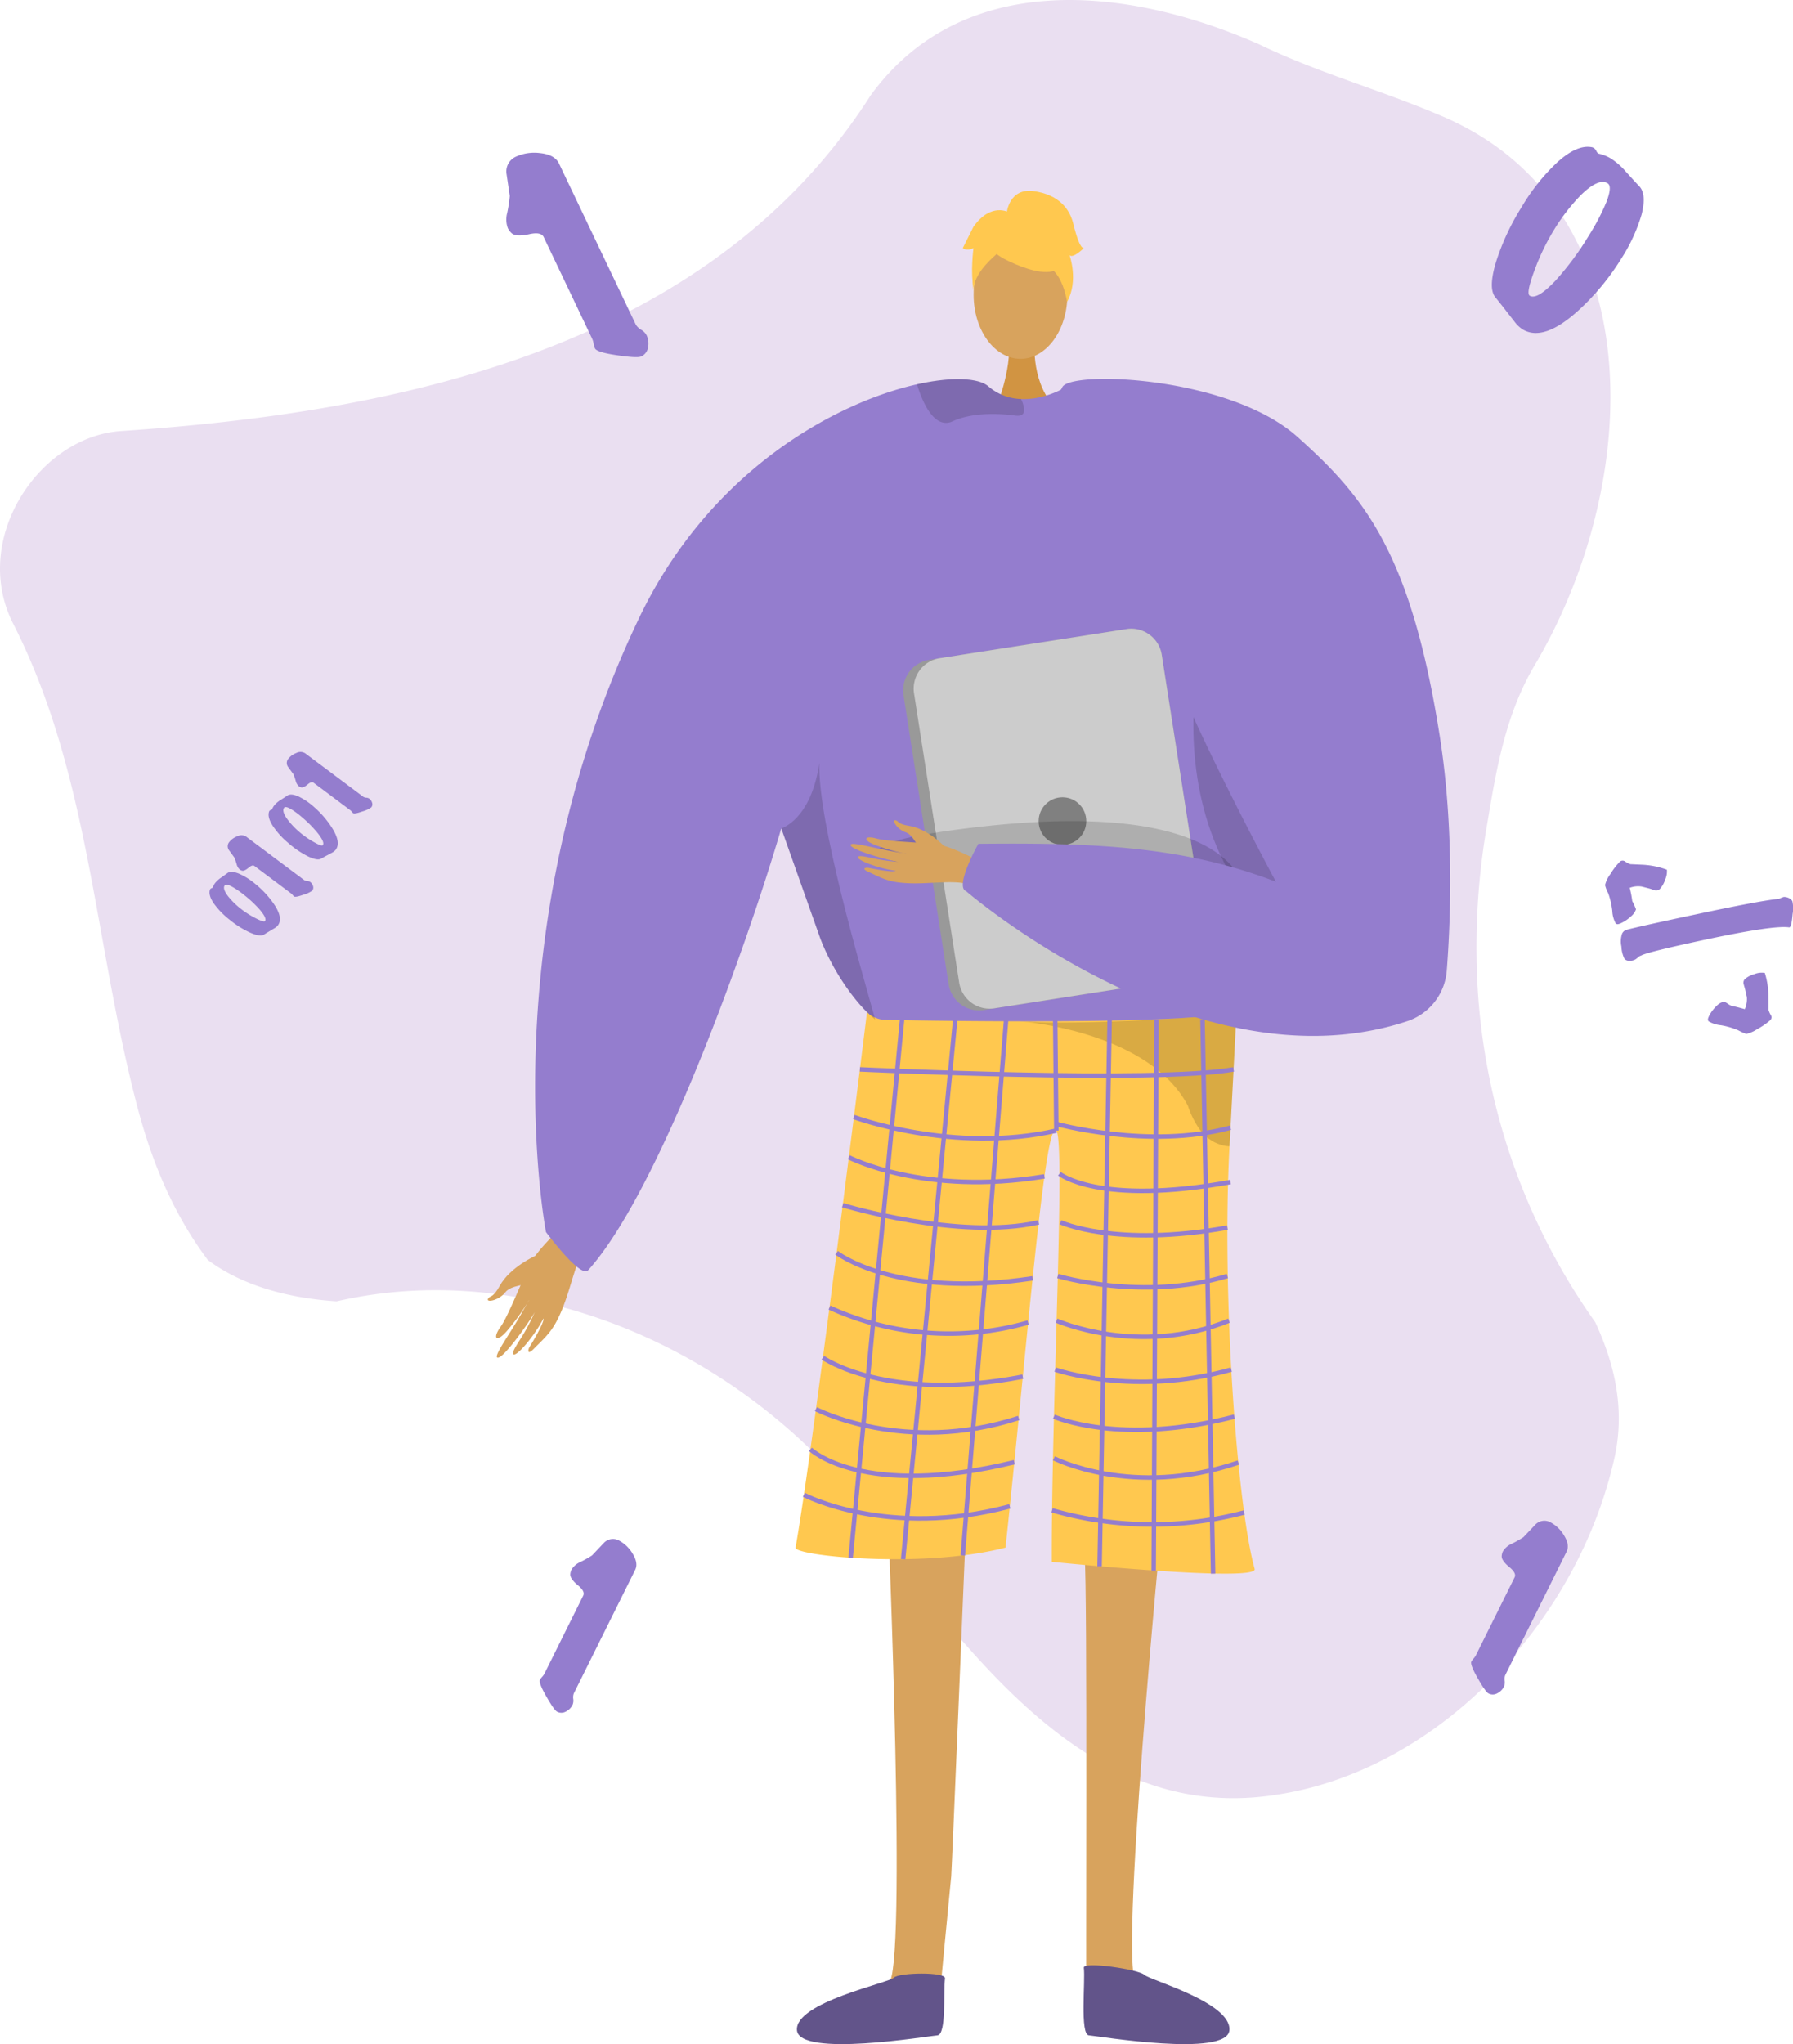 <svg xmlns="http://www.w3.org/2000/svg" width="399.378" height="455.158" viewBox="0 0 399.378 455.158"><g transform="translate(-438.988 -109.317)"><path d="M485.272,389.869c-7.674-10.236-12.416-21.742-15.65-33.931-9.755-37.107-10.63-74.5-27.923-108.186-9.082-18.7,6.094-41.3,24.321-42.463,61.433-4.112,130.841-18.2,166.938-74.8,10.218-13.99,24.45-20.072,39.815-21.033s31.863,3.2,46.615,9.7c13.169,6.373,26.605,10.005,40.243,15.791C807.6,154.9,805.024,217.056,780.551,257.9c-6.315,10.909-8.324,23.046-10.307,34.935a158.694,158.694,0,0,0-2.369,29.314,143.251,143.251,0,0,0,26.444,81.574c4.2,9.077,6.627,18.9,4.4,29.666-7.988,36.805-39.161,70.111-75.421,75.56-27.269,4.287-47.628-10-65.463-29.251-5.945-6.416-11.61-13.385-17.156-20.4a134.811,134.811,0,0,0-15.62-21.563c-28.076-30.7-71.067-47.867-111.1-38.654C502.54,398.314,492.682,395.377,485.272,389.869Z" transform="translate(0)" fill="#eadff1"/><g transform="translate(547.64 151.797)"><g transform="translate(0 227.197)"><path d="M586.625,462.075s-5.626,2.469-7.935,6.692c-1.373,2.51-2.02,2.205-2.384,2.587-1.207,1.264,2.113.819,3.647-1.18,1.247-1.625,4.755-1.514,5.82-2.377s3.48-3.722,3.347-4.7S586.625,462.075,586.625,462.075Z" transform="translate(-576.047 -452.106)" fill="#d8a35d" fill-rule="evenodd"/><path d="M596.875,449.5c-.573.723-8.914,7.52-11.051,12.069s-4.882,11.515-6.452,13.694c-1.847,2.564-.974,3.7,1.475.859a49.342,49.342,0,0,0,4.836-6.726c.19-.464-1.333,2.453-3.23,5.535-2.017,3.277-4.406,6.758-3.839,7.162,1.1.784,7.545-8.424,8.391-10.152a48.165,48.165,0,0,1-2.29,4.532c-1.154,2-2.8,4.179-2.53,4.821.425,1.012,4.5-3.625,6.738-7.868.173-.025-.124,1.5-3.118,6.36-.3.488-.557,1.917.869.476,3-3.031,4.515-4.113,6.59-9.329,2.022-5.086,3.019-11.148,5.6-14.4Z" transform="translate(-576.531 -449.5)" fill="#d8a35d" fill-rule="evenodd"/></g><path d="M760.935,536s-9.843,101.569-5.658,103.317c7.509,3.185,36.916,13.605,4.495,11.315-16.655,1-15.433-2.717-15.693-5.87-.212-2.576.277-93.475-.408-100.544-.153-1.583-.246-2.54-.246-2.54Z" transform="translate(-610.737 -240.231)" fill="#d8a35d"/><path d="M683.459,535.619s4.267,101.569.082,103.317c-7.509,3.185-36.916,13.605-4.494,11.315,16.654,1,15.432-2.717,15.692-5.87.213-2.576,2.1-22.129,2.787-29.2.153-1.583,3.417-81.021,3.417-81.021Z" transform="translate(-594.302 -239.85)" fill="#d8a35d"/><path d="M727.432,204.7s-.867,9.679,5.1,15.03-13.758,0-13.758,0,3.671-9.27,2.848-15.03S727.432,204.7,727.432,204.7Z" transform="translate(-605.629 -171.036)" fill="#d19442"/><ellipse cx="10.437" cy="14.24" rx="10.437" ry="14.24" transform="translate(108.218 8.942)" fill="#d8a35d"/><path d="M765.527,300.657c-.222,3.5-3.837,19.335-8.356,33.414-3.7,11.558-8.022,21.935-11.574,23.37-7.88,3.171-67.375,7.523-79.607,1.689-.285-.214-.595-.444-.888-.7-4.59-3.734-9.568-11.106-12.208-18.011,0-.008-7.032-19.826-8.466-23.861-.016-.04-.024-.071-.04-.1-.048-.159-.1-.309-.159-.452-.016-.055-.04-.1-.056-.159-7.4,25.281-27.1,80.8-43.038,98.4-1.673,1.847-9.37-8.514-9.37-8.514s-12.866-66.44,20.7-136.653c15.8-33.049,44-48.127,62-52.131,7.793-1.736,13.675-1.4,15.823.46a11.669,11.669,0,0,0,7.285,2.83,15.786,15.786,0,0,0,4.091-.373A20.357,20.357,0,0,0,706,218.386c.666-.309,1.054-.531,1.054-.531a42.3,42.3,0,0,1,11.019.658C758.8,226.488,765.892,294.783,765.527,300.657Z" transform="translate(-578.803 -173.869)" fill="#947dce"/><path d="M678.428,393.473a6.43,6.43,0,0,0,3.652,1.685c8.58.169,45.637.8,65.739-.352,7.092-.408,12.073-1.038,12.948-1.995a.748.748,0,0,1-.006.082c-.052,1.108-.688,13.794-1.58,30.421-1.761,32.825,1.631,79.838,5.6,94.107.855,3.08-45.186-1.585-45.186-1.585-.128-33.875,3.086-93.344,1.009-96.009-2.525-3.243-6.62,49.066-11.315,92.838-18.233,4.756-47.105,1.868-46.772,0C666.476,490.468,678.428,393.473,678.428,393.473Z" transform="translate(-593.967 -210.554)" fill="#ffc84f"/><path d="M658.513,338.191c.016.056.04.1.055.159.056.143.111.293.159.452.016.032.024.063.04.1,1.435,4.035,8.466,23.854,8.466,23.862,2.64,6.9,7.618,14.277,12.208,18.011-3.115-11.281-12.827-43.981-12.454-57.157C665.133,336.32,658.513,338.183,658.513,338.191Z" transform="translate(-593.139 -196.213)" opacity="0.15"/><path d="M777.756,282.4s-19.716,58.856,34.987,83.852l1.111.74-.282-13.844S787.8,317.185,787.7,316.259,777.756,282.4,777.756,282.4Z" transform="translate(-617.136 -187.671)" opacity="0.15"/><path d="M720.518,222.572c.032.943-.468,1.562-1.982,1.356-4.725-.642-10.06-.507-13.937,1.268a3.292,3.292,0,0,1-3.187-.135c-2.481-1.451-4.019-5.779-4.63-7.7a1.32,1.32,0,0,1-.063-.42c7.793-1.736,13.675-1.4,15.823.46a11.669,11.669,0,0,0,7.285,2.83A6.429,6.429,0,0,1,720.518,222.572Z" transform="translate(-601.057 -173.869)" opacity="0.15"/><path d="M695.888,664.721c.194-1.466-10.241-1.329-11.421-.138s-21.976,5.482-21.563,11.657,29.23,1.321,31.289,1.175S695.506,667.6,695.888,664.721Z" transform="translate(-594.047 -266.689)" fill="#62548a"/><path d="M743.5,661.859c-.194-1.466,12.3.394,13.477,1.586s19.363,6.137,18.951,12.312-29.231,1.321-31.289,1.175S743.878,664.741,743.5,661.859Z" transform="translate(-610.74 -266.204)" fill="#62548a"/><g transform="translate(118.26 182.257)" opacity="0.3"><path d="M725.639,396.175l-.414-.034S725.372,396.151,725.639,396.175Z" transform="translate(-725.225 -393.501)"/><path d="M725.747,395.485c11.042.882,35.179-.679,35.179-.679,7.092-.408,12.073-1.038,12.948-1.995a.748.748,0,0,1-.006.082c-.052,1.108-.688,13.794-1.58,30.421a8.209,8.209,0,0,1-1.161-.134,9.036,9.036,0,0,1-5.844-4.152,20.061,20.061,0,0,1-2.273-4.746C754.776,398.615,729.284,395.8,725.747,395.485Z" transform="translate(-725.333 -392.811)" opacity="0.5"/></g><g transform="translate(105.804)"><g transform="translate(2.203 3.97)"><path d="M719.783,178.949s18.069,10.018,12.706-6.066C728.778,161.755,707.461,171.779,719.783,178.949Z" transform="translate(-713.058 -167.911)" fill="#ffc84f"/><path d="M721.636,175.295s-10.109,6-9.134,12.016c0,0-2.229-17.966,7.823-18.418s13.943.519,13.051,19.516C733.376,188.41,730.455,173.3,721.636,175.295Z" transform="translate(-712.292 -168.099)" fill="#ffc84f"/></g><path d="M721.872,167.785s.508-5.6,6.057-4.8,7.927,3.964,8.72,7.135,1.585,5.549,2.378,5.549c0,0-2.378,2.378-3.171,1.585,0,0,2.057,5.7-.557,10.382,0,0-1.029-7.211-4.993-8S721.872,167.785,721.872,167.785Z" transform="translate(-712.074 -162.903)" fill="#ffc84f"/><path d="M719.819,168.868s-3.964-2.378-7.927,3.171l-2.378,4.756s.793.793,2.378,0c0,0-.722,5.586.035,8.738L714.269,176Z" transform="translate(-709.513 -164.034)" fill="#ffc84f"/></g><path d="M692.831,300.693l10.052,64.394a6.877,6.877,0,0,0,7.848,5.732l43.95-6.865a2.137,2.137,0,0,0,.309-.063,6.852,6.852,0,0,0,5.414-7.785l-10.052-64.394a6.866,6.866,0,0,0-7.848-5.724l-41.912,6.54-2.037.317A6.866,6.866,0,0,0,692.831,300.693Z" transform="translate(-600.234 -188.396)" fill="#999"/><path d="M695.791,300.313l10.052,64.394a6.866,6.866,0,0,0,7.848,5.724l41.912-6.54a6.852,6.852,0,0,0,5.414-7.785l-10.052-64.394a6.866,6.866,0,0,0-7.848-5.724l-41.912,6.54A6.852,6.852,0,0,0,695.791,300.313Z" transform="translate(-600.847 -188.396)" fill="#ccc"/><circle cx="5.305" cy="5.305" r="5.305" transform="translate(122.7 135.048)" fill="gray"/><path d="M767.784,357.319s1.031-23.671-62.389-15.744,47.564,15.062,47.564,15.062Z" transform="translate(-598.798 -199.598)" opacity="0.15"/><g transform="translate(80.821 41.89)"><g transform="translate(0 98.266)"><path d="M709.679,351.394c-.752-.252-8.683-5-12.983-5.4s-10.731-.577-12.951-1.208c-2.611-.742-3.271.295-.262,1.444a42.381,42.381,0,0,0,6.848,1.939c.43.017-2.372-.359-5.417-.99-3.237-.671-6.749-1.583-6.91-1.007-.312,1.119,9.013,3.632,10.657,3.81a41.277,41.277,0,0,1-4.332-.525c-1.955-.346-4.2-1.038-4.635-.633-.694.639,4.245,2.577,8.327,3.142.071.132-1.247.339-6.05-.659-.483-.1-1.712.111-.131.842,3.326,1.538,4.643,2.445,9.465,2.6,4.7.147,9.89-.821,13.272.313Z" transform="translate(-677.998 -340.704)" fill="#d8a35d" fill-rule="evenodd"/><path d="M701.3,345.417s-3.64-3.823-7.728-4.454c-2.43-.374-2.373-.986-2.787-1.168-1.375-.606-.044,1.947,2.02,2.6,1.677.532,2.614,3.4,3.623,4.007s4.025,1.723,4.778,1.329S701.3,345.417,701.3,345.417Z" transform="translate(-680.533 -339.702)" fill="#d8a35d" fill-rule="evenodd"/></g><path d="M784.032,228.631c14.932,13.361,25.264,25.77,31.71,66.59,3.27,20.71,2.419,41.421,1.566,52.342a12.9,12.9,0,0,1-8.868,11.22c-46.785,15.432-98.174-28.962-98.174-28.962-2.679-1,2.714-10.551,2.714-10.551,25.865-.268,45.683.525,66.295,8.452-.1-.049-20.262-37.911-22.99-48.357-7.144-27.392-30.659-51.1-24.575-61.834C733.814,213.819,768.97,215.154,784.032,228.631Z" transform="translate(-684.531 -215.745)" fill="#947dce"/></g><g transform="translate(80.821 182.118)"><line x1="11.692" y2="122.258" fill="none" stroke="#947dce" stroke-miterlimit="10" stroke-width="1"/><line x1="11.604" y2="120.129" transform="translate(11.692 2.445)" fill="none" stroke="#947dce" stroke-miterlimit="10" stroke-width="1"/><line x1="9.649" y2="119.289" transform="translate(24.989 2.445)" fill="none" stroke="#947dce" stroke-miterlimit="10" stroke-width="1"/><line x2="0.249" y2="24.709" transform="translate(45.562 2.445)" fill="none" stroke="#947dce" stroke-miterlimit="10" stroke-width="1"/><line x1="2.239" y2="121.706" transform="translate(55.45 2.445)" fill="none" stroke="#947dce" stroke-miterlimit="10" stroke-width="1"/><line x1="0.624" y2="122.727" transform="translate(67.499 2.369)" fill="none" stroke="#947dce" stroke-miterlimit="10" stroke-width="1"/><line x2="2.361" y2="123.432" transform="translate(78.378 2.369)" fill="none" stroke="#947dce" stroke-miterlimit="10" stroke-width="1"/></g><path d="M680.6,409.69s65.84,3.108,83.236,0" transform="translate(-597.716 -214.052)" fill="none" stroke="#947dce" stroke-miterlimit="10" stroke-width="1"/><path d="M724,426.1c-23.036,5.217-45.082-3.031-45.082-3.031" transform="translate(-597.368 -216.824)" fill="none" stroke="#947dce" stroke-miterlimit="10" stroke-width="1"/><path d="M735.473,424.923s20.79,5.842,39.051.908" transform="translate(-609.089 -217.209)" fill="none" stroke="#947dce" stroke-miterlimit="10" stroke-width="1"/><path d="M677.489,434.369s16.6,8.692,43.567,4.26" transform="translate(-597.071 -219.167)" fill="none" stroke="#947dce" stroke-miterlimit="10" stroke-width="1"/><path d="M675.774,447.829s25.835,7.887,43.649,3.828" transform="translate(-596.716 -221.957)" fill="none" stroke="#947dce" stroke-miterlimit="10" stroke-width="1"/><path d="M674.055,461.2s13.157,10.314,43.663,5.687" transform="translate(-596.36 -224.728)" fill="none" stroke="#947dce" stroke-miterlimit="10" stroke-width="1"/><path d="M672.054,476.582a64.011,64.011,0,0,0,44.25,3.333" transform="translate(-595.945 -227.916)" fill="none" stroke="#947dce" stroke-miterlimit="10" stroke-width="1"/><path d="M670.194,490.673s14.209,10.086,44.531,4.228" transform="translate(-595.56 -230.836)" fill="none" stroke="#947dce" stroke-miterlimit="10" stroke-width="1"/><path d="M668.249,505.118s19.612,10.252,45.167,1.969" transform="translate(-595.157 -233.83)" fill="none" stroke="#947dce" stroke-miterlimit="10" stroke-width="1"/><path d="M666.692,516.391s11.571,11.129,45.422,2.878" transform="translate(-594.834 -236.167)" fill="none" stroke="#947dce" stroke-miterlimit="10" stroke-width="1"/><path d="M664.857,529.187s18.709,9.857,45.877,2.568" transform="translate(-594.453 -238.819)" fill="none" stroke="#947dce" stroke-miterlimit="10" stroke-width="1"/><path d="M736.665,439s8.685,7.172,38.106,1.848" transform="translate(-609.336 -220.127)" fill="none" stroke="#947dce" stroke-miterlimit="10" stroke-width="1"/><path d="M736.953,452.615s12.188,5.683,37.182,1.2" transform="translate(-609.396 -222.948)" fill="none" stroke="#947dce" stroke-miterlimit="10" stroke-width="1"/><path d="M736.2,467.727s18.819,5.668,37.777,0" transform="translate(-609.24 -226.081)" fill="none" stroke="#947dce" stroke-miterlimit="10" stroke-width="1"/><path d="M735.861,480.259s18.294,8.133,38.411,0" transform="translate(-609.17 -228.678)" fill="none" stroke="#947dce" stroke-miterlimit="10" stroke-width="1"/><path d="M735.473,494.017s17.416,6.112,39.224,0" transform="translate(-609.089 -231.529)" fill="none" stroke="#947dce" stroke-miterlimit="10" stroke-width="1"/><path d="M735.118,507.232s14.682,6.587,40.193,0" transform="translate(-609.016 -234.268)" fill="none" stroke="#947dce" stroke-miterlimit="10" stroke-width="1"/><path d="M735.118,518.923s17.431,8.983,41.08.954" transform="translate(-609.016 -236.691)" fill="none" stroke="#947dce" stroke-miterlimit="10" stroke-width="1"/><path d="M734.589,533.538a80.585,80.585,0,0,0,42.792.495" transform="translate(-608.906 -239.721)" fill="none" stroke="#947dce" stroke-miterlimit="10" stroke-width="1"/></g><g transform="translate(796.498 300.947)"><path d="M899.678,357.219l-1.514-.392a5.221,5.221,0,0,0-2.7.282,22.75,22.75,0,0,1,.568,2.946,13.243,13.243,0,0,1,.832,1.838,3.472,3.472,0,0,1-1.065,1.525,8.724,8.724,0,0,1-1.882,1.358q-1.04.559-1.386.374a.743.743,0,0,1-.2-.151,6.39,6.39,0,0,1-.749-2.775,17.73,17.73,0,0,0-.895-3.891,7.405,7.405,0,0,1-.714-1.837,6.462,6.462,0,0,1,1.176-2.431,14.759,14.759,0,0,1,2.033-2.672.889.889,0,0,1,1.178-.2,4.873,4.873,0,0,0,1.243.648l2.868.133a18.236,18.236,0,0,1,5.276,1.1,4.409,4.409,0,0,1-.395,2.232,5.586,5.586,0,0,1-1.181,2.064,1.178,1.178,0,0,1-1.238.262A10.437,10.437,0,0,0,899.678,357.219Z" transform="translate(-889.968 -351.047)" fill="#947dce"/><path d="M931.942,368.031q-3.3-.524-18,2.581-13.88,2.951-15.041,3.712a1.265,1.265,0,0,0-.626.365,6.176,6.176,0,0,1-.628.483,2.452,2.452,0,0,1-1.385.285,1.272,1.272,0,0,1-1.043-.436,6.739,6.739,0,0,1-.677-2.729,5.367,5.367,0,0,1,.148-2.853,1.637,1.637,0,0,1,.841-.828q2.39-.672,15.416-3.44,14.586-3.108,18.728-3.5a5.733,5.733,0,0,1,1.037-.414,2.38,2.38,0,0,1,1.654.6,2.224,2.224,0,0,1,.255.329,7.462,7.462,0,0,1,.057,2.888q-.2,2.5-.618,2.9A.168.168,0,0,1,931.942,368.031Z" transform="translate(-890.895 -353.164)" fill="#947dce"/><path d="M932.658,393.188a14.873,14.873,0,0,1-2.775,1.892,7.266,7.266,0,0,1-2.461,1.077,11.84,11.84,0,0,1-1.8-.808,16.981,16.981,0,0,0-3.869-1.126,6.57,6.57,0,0,1-2.7-.861.575.575,0,0,1-.14-.209q-.168-.357.431-1.381a8.183,8.183,0,0,1,1.439-1.823,3.167,3.167,0,0,1,1.608-.954q.176-.055.883.418a3.57,3.57,0,0,0,.91.508q.67.1,2.911.72a5.563,5.563,0,0,0,.452-2.714q-.186-.738-.342-1.5-.026-.146-.349-1.27a1.167,1.167,0,0,1,.3-1.252,5.6,5.6,0,0,1,2.123-1.073,4.191,4.191,0,0,1,2.277-.248,17.532,17.532,0,0,1,.8,5.3q.02,1.465.013,2.9a4.909,4.909,0,0,0,.583,1.275A.889.889,0,0,1,932.658,393.188Z" transform="translate(-895.96 -357.568)" fill="#947dce"/></g><g transform="translate(551.781 143.329)"><path d="M612.475,192.819a4.258,4.258,0,0,1,.336,2.8,2.605,2.605,0,0,1-1.579,1.982q-.892.358-5.318-.288t-4.893-1.486a4.619,4.619,0,0,1-.315-1.078,4.556,4.556,0,0,0-.289-1.024l-10.839-22.729q-.593-1.244-3.287-.625-3.017.641-3.936-.315a3.685,3.685,0,0,1-.759-1.033,5.6,5.6,0,0,1-.151-3.382,31.458,31.458,0,0,0,.58-3.8l-.714-4.84a3.6,3.6,0,0,1,2.057-3.9,9.9,9.9,0,0,1,5.325-.813q3.346.332,4.3,2.333l17.11,35.878a3.141,3.141,0,0,0,1.172,1.135A3.207,3.207,0,0,1,612.475,192.819Z" transform="translate(-581.27 -152.221)" fill="#947dce"/></g><g transform="translate(559.208 451.986)"><path d="M597.96,578.5a3.288,3.288,0,0,1-1.538,1.536,2.012,2.012,0,0,1-1.956-.016q-.643-.371-2.358-3.368t-1.428-3.682a3.592,3.592,0,0,1,.506-.7,3.445,3.445,0,0,0,.484-.664l8.653-17.41q.473-.954-1.186-2.3-1.825-1.528-1.683-2.542a2.821,2.821,0,0,1,.267-.953,4.322,4.322,0,0,1,1.983-1.7,24.381,24.381,0,0,0,2.583-1.456l2.6-2.739a2.784,2.784,0,0,1,3.352-.609,7.648,7.648,0,0,1,3.029,2.85q1.392,2.192.63,3.724l-13.658,27.484a2.435,2.435,0,0,0-.132,1.253A2.474,2.474,0,0,1,597.96,578.5Z" transform="translate(-590.639 -541.575)" fill="#947dce"/></g><g transform="translate(766.672 447.919)"><path d="M859.665,573.37a3.281,3.281,0,0,1-1.539,1.536,2.012,2.012,0,0,1-1.956-.016q-.642-.371-2.358-3.368t-1.427-3.682a3.617,3.617,0,0,1,.505-.7,3.5,3.5,0,0,0,.485-.664l8.652-17.41q.474-.954-1.185-2.295-1.827-1.528-1.683-2.542a2.847,2.847,0,0,1,.266-.953,4.322,4.322,0,0,1,1.983-1.7,24.287,24.287,0,0,0,2.584-1.455l2.6-2.739a2.784,2.784,0,0,1,3.353-.608,7.641,7.641,0,0,1,3.029,2.849q1.393,2.191.63,3.725l-13.658,27.483a2.428,2.428,0,0,0-.132,1.253A2.473,2.473,0,0,1,859.665,573.37Z" transform="translate(-852.344 -536.445)" fill="#947dce"/></g><g transform="translate(485.656 276.755)"><g transform="translate(4.06 18.551)"><path d="M521.33,354.313a1.736,1.736,0,0,1,.652.946,1.064,1.064,0,0,1-.194,1.015,6.351,6.351,0,0,1-1.976.9q-1.721.606-2.048.392a1.907,1.907,0,0,1-.319-.33,1.879,1.879,0,0,0-.3-.315l-8.224-6.153q-.451-.337-1.306.4-.968.8-1.481.633a1.494,1.494,0,0,1-.47-.23,2.283,2.283,0,0,1-.7-1.192,13.022,13.022,0,0,0-.51-1.482l-1.176-1.612a1.472,1.472,0,0,1,0-1.8,4.044,4.044,0,0,1,1.769-1.3,1.975,1.975,0,0,1,2,.027l12.982,9.713a1.274,1.274,0,0,0,.638.188A1.311,1.311,0,0,1,521.33,354.313Z" transform="translate(-502.98 -343.931)" fill="#947dce"/></g><g transform="translate(17.22)"><path d="M537.93,330.912a1.736,1.736,0,0,1,.652.946,1.066,1.066,0,0,1-.194,1.015,6.39,6.39,0,0,1-1.976.9q-1.721.606-2.048.391a1.912,1.912,0,0,1-.319-.33,1.841,1.841,0,0,0-.3-.315l-8.224-6.154q-.451-.336-1.306.4-.968.8-1.481.633a1.5,1.5,0,0,1-.47-.23,2.28,2.28,0,0,1-.7-1.192,13.015,13.015,0,0,0-.51-1.482l-1.176-1.612a1.471,1.471,0,0,1,0-1.8,4.039,4.039,0,0,1,1.769-1.3,1.975,1.975,0,0,1,2,.027l12.982,9.713a1.274,1.274,0,0,0,.638.188A1.312,1.312,0,0,1,537.93,330.912Z" transform="translate(-519.58 -320.53)" fill="#947dce"/></g><g transform="translate(13.168 9.483)"><path d="M518.618,332.74q.79-.577,2.523.189a14.887,14.887,0,0,1,3.5,2.384,21.242,21.242,0,0,1,3.812,4.389q2.307,3.54.861,5.2a2.7,2.7,0,0,1-.7.53q-.772.41-.838.457-.506.254-1.623.882-.889.516-3.131-.616a20.988,20.988,0,0,1-4.3-2.978,17.594,17.594,0,0,1-3.326-3.705q-1.294-2.008-.8-3.255a.671.671,0,0,1,.088-.131.681.681,0,0,1,.306-.172c.143-.046.227-.1.25-.169a3.561,3.561,0,0,1,.622-1.007,6.139,6.139,0,0,1,1.321-1.069Q518.474,332.847,518.618,332.74Zm-.675,2.666q-.615.7.622,2.481a17.177,17.177,0,0,0,2.706,2.906,19.917,19.917,0,0,0,3.17,2.227q1.823,1.049,2.079.755.5-.571-.969-2.5a25.654,25.654,0,0,0-3.395-3.508,18.983,18.983,0,0,0-2.645-2Q518.264,335.04,517.943,335.406Z" transform="translate(-514.468 -332.492)" fill="#947dce"/></g><g transform="translate(0 26.706)"><path d="M501.814,354.508q.761-.612,2.528.074a14.883,14.883,0,0,1,3.6,2.222,21.2,21.2,0,0,1,4.008,4.212q2.465,3.432,1.1,5.151a2.705,2.705,0,0,1-.67.56q-.753.445-.816.494-.495.277-1.581.954-.866.555-3.155-.473a20.971,20.971,0,0,1-4.427-2.779,17.637,17.637,0,0,1-3.49-3.551q-1.383-1.947-.946-3.215a.638.638,0,0,1,.082-.134.674.674,0,0,1,.3-.186c.142-.053.223-.113.243-.18a3.569,3.569,0,0,1,.576-1.035,6.113,6.113,0,0,1,1.271-1.127Q501.674,354.62,501.814,354.508Zm-.553,2.693q-.581.731.735,2.451a17.091,17.091,0,0,0,2.835,2.78,19.855,19.855,0,0,0,3.268,2.08q1.868.966,2.11.661.472-.594-1.081-2.454a25.688,25.688,0,0,0-3.551-3.349,19.092,19.092,0,0,0-2.733-1.878Q501.564,356.82,501.26,357.2Z" transform="translate(-497.857 -354.219)" fill="#947dce"/></g></g><g transform="translate(771.297 142.004)"><path d="M890.927,159.248q1.778,1.734.592,6.4a37.869,37.869,0,0,1-4.5,9.771,53.92,53.92,0,0,1-9.392,11.408q-7.9,7.276-12.658,4.35a6.877,6.877,0,0,1-1.621-1.519q-1.355-1.762-1.5-1.907-.853-1.163-2.9-3.695-1.666-2.011.224-8.1a53.318,53.318,0,0,1,5.651-12.024,44.782,44.782,0,0,1,7.884-9.9q4.487-4.089,7.821-3.375a1.656,1.656,0,0,1,.363.165,1.718,1.718,0,0,1,.56.693c.178.341.353.527.529.557a9.049,9.049,0,0,1,2.786,1.132,15.581,15.581,0,0,1,3.234,2.859Q890.6,158.931,890.927,159.248Zm-6.965-.567q-2.022-1.243-5.956,2.607a43.475,43.475,0,0,0-6.142,8.007,50.536,50.536,0,0,0-4.243,8.885q-1.861,5.01-1.018,5.527,1.643,1.01,5.855-3.482a65.359,65.359,0,0,0,7.359-9.988,48.6,48.6,0,0,0,3.9-7.472Q885.014,159.328,883.962,158.681Z" transform="translate(-858.177 -150.549)" fill="#947dce"/></g></g></svg>